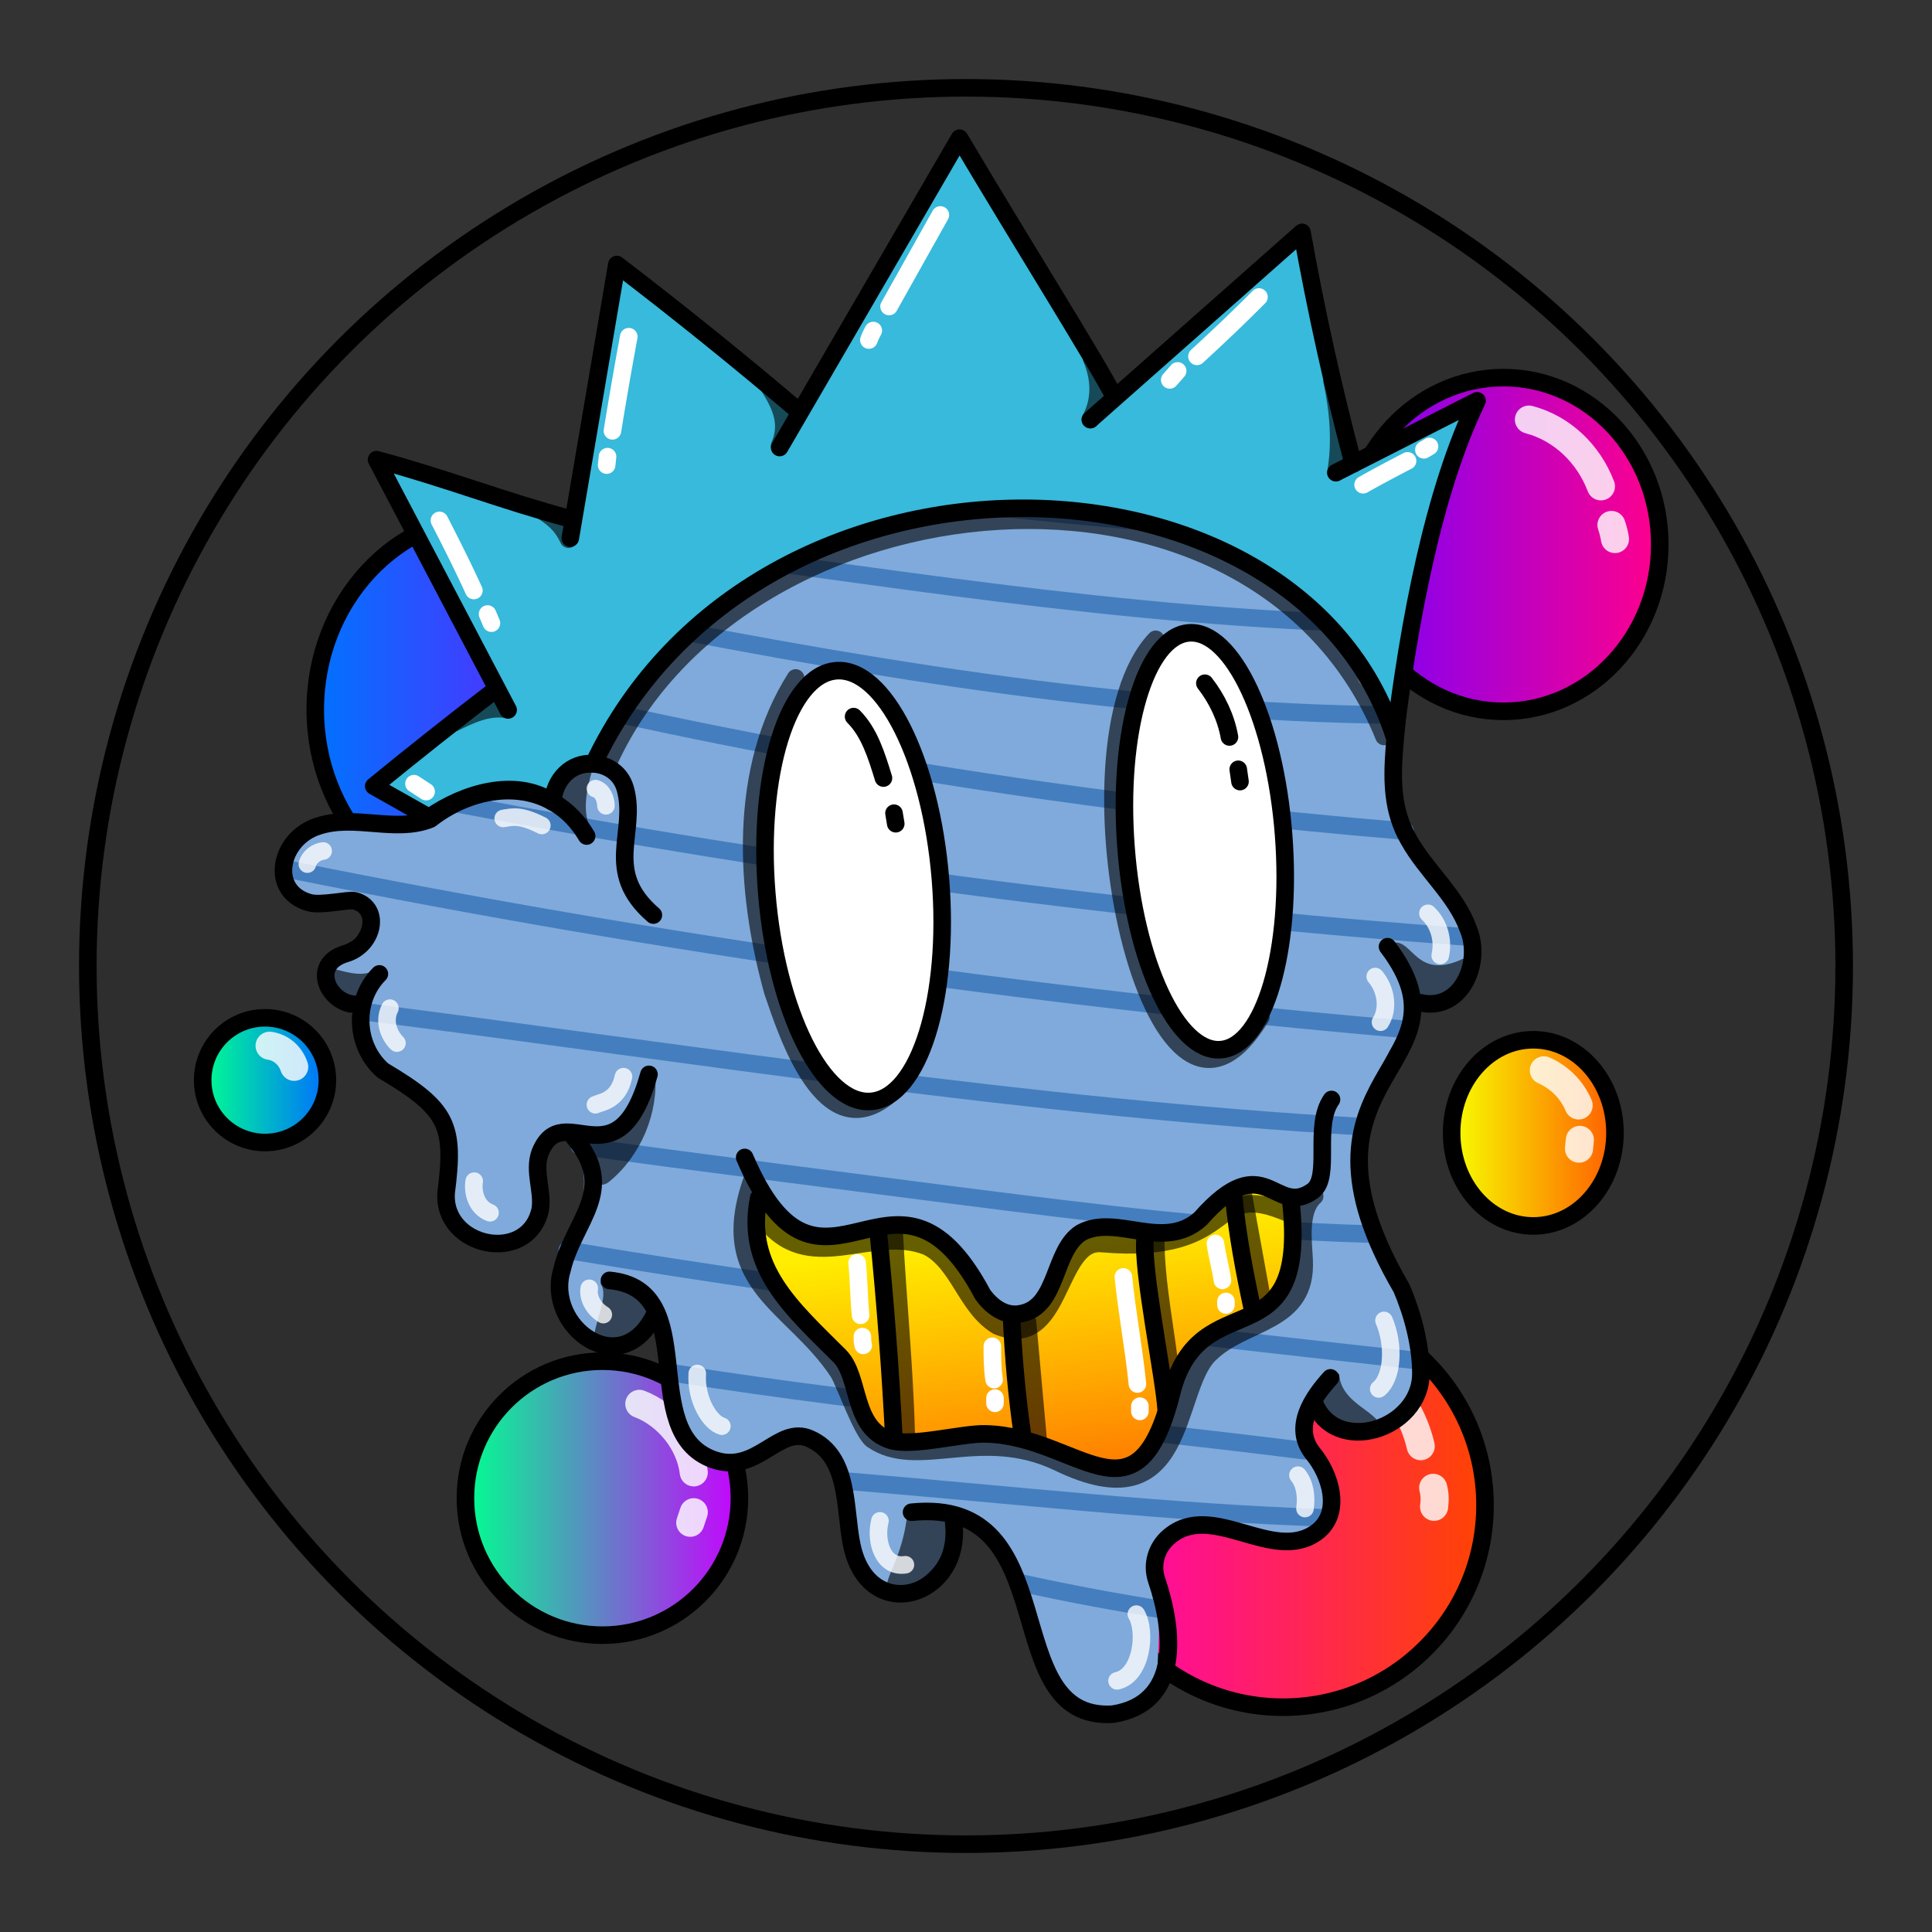 <svg version="1.1" id="Layer_1" xmlns="http://www.w3.org/2000/svg" x="0" y="0" viewBox="0 0 1100 1100" style="enable-background:new 0 0 1100 1100" xml:space="preserve" xmlns:xlink="http://www.w3.org/1999/xlink"><rect x="0" y="0" width="1100" height="1100" fill="#333333" stroke="none"/><circle cx="550" cy="550" r="500" style="fill:#2e2e2e"/><linearGradient id="a1" gradientUnits="userSpaceOnUse" x1="264.957" y1="853.134" x2="422.298" y2="853.134"><stop offset="0" style="stop-color:#00ff90"/><stop offset="1" style="stop-color:#c800ff"/></linearGradient><circle cx="343" cy="853" r="78" style="fill:url(#a1);stroke:#000;stroke-width:10;stroke-linecap:round;stroke-linejoin:round;stroke-miterlimit:10"/><linearGradient id="b1" gradientUnits="userSpaceOnUse" x1="826.38" y1="645.312" x2="919.38" y2="645.312"><stop offset="0" style="stop-color:#f7ff00"/><stop offset="1" style="stop-color:#ff5e00"/></linearGradient><ellipse style="fill:url(#b1);stroke:#000;stroke-width:10;stroke-linecap:round;stroke-linejoin:round;stroke-miterlimit:10" cx="873" cy="645" rx="46.5" ry="53"/><linearGradient id="c1" gradientUnits="userSpaceOnUse" x1="179.591" y1="404.219" x2="384.591" y2="404.219"><stop offset="0" style="stop-color:#0073ff"/><stop offset="1" style="stop-color:#8c00ff"/></linearGradient><ellipse style="fill:url(#c1);stroke:#000;stroke-width:10;stroke-linecap:round;stroke-linejoin:round;stroke-miterlimit:10" cx="282" cy="404" rx="102.5" ry="111"/><linearGradient id="d1" gradientUnits="userSpaceOnUse" x1="766.562" y1="310.33" x2="944.562" y2="310.33"><stop offset="0" style="stop-color:#7300ff"/><stop offset="1" style="stop-color:#ff008c"/></linearGradient><ellipse style="fill:url(#d1);stroke:#000;stroke-width:10;stroke-linecap:round;stroke-linejoin:round;stroke-miterlimit:10" cx="856" cy="310" rx="89" ry="95"/><linearGradient id="e1" gradientUnits="userSpaceOnUse" x1="615.769" y1="857.232" x2="845.269" y2="857.232"><stop offset="0" style="stop-color:#f0b"/><stop offset="1" style="stop-color:#f40"/></linearGradient><circle style="fill:url(#e1);stroke:#000;stroke-width:10;stroke-linecap:round;stroke-linejoin:round;stroke-miterlimit:10" cx="730.5" cy="857" r="115"/><linearGradient id="f1" gradientUnits="userSpaceOnUse" x1="115.411" y1="614.727" x2="186.411" y2="614.727"><stop offset="0" style="stop-color:#00ff90"/><stop offset="1" style="stop-color:#006fff"/></linearGradient><circle style="fill:url(#f1);stroke:#000;stroke-width:10;stroke-linecap:round;stroke-linejoin:round;stroke-miterlimit:10" cx="150.9" cy="615" r="35.5"/><path d="M313 326.3c18 9.9 33 27 39.6 46m7 22.7 1 7m509.9-163.1c19 5 34 19.6 41 38m6 22c1 3 1.5 5 2 8M879 609.4c9 4 16 11 19.8 20m.7 19.6-.5 5M759 766.9c25 9 44 31 49.9 56.5m7.1 23.7c1 4 1 7 .5 10.8M364 799.3c16 6 29 22 31 39m0 22.7-2 6M153.5 595.4c7 1 12 6 14 12" style="opacity:.812;fill:none;stroke:#fff;stroke-width:16;stroke-linecap:round;stroke-linejoin:round;stroke-miterlimit:10;stroke-dasharray:0,0,0,0,0,0"/><path d="M532 209c-68 59.6-70.9 20-120.8 36.5-19.6 10.9-14 30-9.7 39.6 11 23-50.8 9-69 40.3-10 18 0 42-7.5 61.8-9 19.6-34 35-37 52-43 48-154 7-119 70.4 6 11 33-6 39 9.1 7 17.5-39 29-21 46.7 18 5 20.7 39.9 57 63 14 20 3 51 19 69.1 36 38 46-25 41-34.3 4-39 44-10.6 22 38.7-23 52 11 74 36.5 56.6 24-9 13 39 23 50.9 19.5 37 55 12 67 12 18 .7 28 22 29.8 40.3 6.5 63 54 46 59 8 15.5-34 45 49 47 59.9 11 73 69 42 70.8 17.9 3-54-3-60 2-68.3 18.5-31 71 13 90.8-15.5 14-19.7-31-63.5 8-55.4 94 19 19-100.7 14-120.4-9-35.5 14-106 47-121.7 18-9 17-35.5 7-52.8-9.5-17-25-30.6-31-48.9-13.5-54 22-102-36-133.3-5-3-7-9.5-4-14.4 17-26 1-66-32-71.4-22-3-44 9-66.5 6.3C615 247 578.5 178 532 209z" style="fill:#7faadb"/><path d="M488 240.1c86 0 172 18 258 12.7m-347 16.3c121 16 243 28.5 365 37m-414 2c146 19 291 44 438.5 47.1M328 347.7c154 30.7 309 58 465.5 59.4M322 399.8c157 36 317 60 478 73.4m-540-15.6c189.5 36 382.5 62 577 76m-669.5-38c209 42 419.8 72 632 90.4M211 576.5c187.5 24 374 54 565 65m-446 11c40.6 6 198 26 214 28.1 78.5 10 157 20 236 22m-457 9.2c163 27.5 322.5 45 485 63M385 782c120.7 19 239 29 358 44m-259.5 17.4c96.5 8 184 18 271 20.8m-173 37.1c27 6 54 10.9 80.8 15.3" style="fill:none;stroke:#457ebf;stroke-width:10;stroke-linecap:round;stroke-linejoin:round;stroke-miterlimit:10"/><style>.st40{fill:none;stroke:#000;stroke-width:10;stroke-linecap:round;stroke-linejoin:round;stroke-miterlimit:10}.st98{opacity:.6;enable-background:new}</style><g id="Outline"><path class="st98" d="M793 537c-1 .7-1 2-.5 3 5 10 11 35 25 30 8-2 21-13 18-22.4-.5-1-2-2-3-1.5-26 12-28-11-39-9.4v.3zm-34 274.5c6 5 26 8 25-3-6-7-20.6-12-21.5-26C750 772 744 803 759 811.5zm-219.3 52s1 .5 1 .8c9 13.5-3 36-18 40-34 6-9-6-6-44 .3-5.3 22.3 2.7 23 3.2zM342 731c5 7-4 22-4 33 8 13 29.6-5 33-14.9 2-12-17-21-28-20.2-1 .1-1 1.1-1 2.1zm31-120.2c2 23-8 47-26 61.9-13 10.9-17.5-30.6-8-27.9 6 4.2 28-18.8 34-34zm-157-59.9c-8 6-17 3-25 1-11 5 4 20 13.5 16 5-4 12-9 12-15.7-.5-.2-1.5-.2-.5-1.3zM337 473c-6-10-3-23 0-34 0-1 0-2-.6-2-9-9-23 11-19.8 20.7C318 463 338 475 337 472.8v.2z"/><path class="st98" d="M326 392c-2 29 24 45 7 44-7 2-14 1-15 11-1 11-24 0-24.5-1.3C285 433 317 404.5 326 392zm103-118c-9.9-4-16-16-18-25-4-6-9.9 1-11 6-7 54 29.5 28 29 19zm293 9c16 21 29.5 12 40 20.7 3 4 1 9.6-1 14-3 9-13 9-20 4.1-14.5-5.8-22-22.2-19-38.8z"/><path class="st40" d="M347 729c53.5 5 15 86 59 102 25 9 37-19.8 55-11.9 23 10.1 19.6 40 24 60.7 9.6 46 63 29.6 58-12.8"/><path class="st40" d="M519 861c89-9 47.5 119 114.5 115 39-6 35-47 25-76.5-3-9 0-18.5 7-24.5 24.5-21 59 15.5 84-2.5 15-11 8-33-2-45-12-15 0-32 10-43"/><path class="st40" d="M790 539c53 69.8-64 71 8 194.5 6 14 11 32 11 48.5 0 32-49 47.5-61 16"/><path class="st40" d="M721 287c2 51 64 31 74 88 6 34-11.5 71 7 103 10 18 27 31.5 34 51 8 19-4 47-27 42"/><path class="st40" d="M407 290.6c-16-8-12-29.9-2-41 17-15 40.5-10 61-6 29.8 1 49-29 75-38 50-17 81 55 133 44 23-5 48-11 69 1 25 14 33 55 10 75"/><path class="st40" d="M428 278c-16 26.5-51 17.5-76 28.5-20 10.5-28 33-23 55 10 47-43 51-39 88m25 4.5c1.5-23 35-26 41-5 7 25-13 47 16 72"/><path class="st40" d="M334 476c-20-34-61-31.5-89-9.6-20 8-43-3-64 4-22 7-28 37-5 43.5 6.5 2 23-2 26-1 15 4 11 25-5 30-21 6-10 29 6 29"/><path class="st40" d="M216 554.5c-15 15-14 41 2 55 37 22 41 31 36 69.7-2 31 46 41 53.5 10 2-10.8-4-22 0-33 13-32 44 20 62-44.5"/><path class="st40" d="M327 647.9c25 29.7-.5 47-7 75-10 32.5 34 65 53 25"/><path d="M729 262.5c9 4 16 13 18 22.5m-193-68c12.5 2 24.5 8 34 16m9 9 3 3m-163 10c-5.5-.9-12 .6-15.5 4M362 319.6c-9 2-14 10.7-16 19M339 449c4 1 6 6 6 9.8M308.5 470c-12-6-16-5-22-4M175 492c1-4 5-7 9-7.5m38 89.5c-4 8 0 16 4 19.9m44 78.6c-1 6 1 15 9 18m76-77.5c-3 14-13 14.5-16 16m4.5 119.5c-5-3-9-9-8-15M397 782c-1 14.5 7 28 14 30m90 53.9c-3 12 2 27 14.5 25M636 957c14-3 17-28 11-38m96-60.1c1-7 0-14-4-19m46-49.1c8-6.5 9-25 3-39M786 582c5-8 3-19-3-26m37-12c2-8.5-.6-18-7-24m-56-169c18 6 22 30 21 35" style="opacity:.788;fill:none;stroke:#fff;stroke-width:10;stroke-linecap:round;stroke-linejoin:round;stroke-miterlimit:10;enable-background:new"/></g><style>.st40,.st68{fill:none;stroke-width:10;stroke-linecap:round;stroke-linejoin:round;stroke-miterlimit:10;stroke:#000}.st68{opacity:.6;enable-background:new}</style><g id="Gold_Grillz"><linearGradient id="SVGID_00000054261759252241486330000007195404835055001745_" gradientUnits="userSpaceOnUse" x1="657.269" y1="-434.524" x2="664.275" y2="-229.326" gradientTransform="rotate(-5.371 12728.238 901.119) scale(1)"><stop offset="0" style="stop-color:#fe0"/><stop offset="1" style="stop-color:#ff4800"/></linearGradient><path style="fill:url(#SVGID_00000054261759252241486330000007195404835055001745_)" d="M436 684.2c-14.5 42 40 71 61 127 23 28 58-7 102 16 48 24 58-2 72-43 17-50 82-14 64-90.9-9-38-40.7-4-50 2-47 32-55-31-95 47-24 33-39.6-39.7-71-42-30-4-64 20.7-83-16.3v.2z"/><path d="M488 719c1 10 1 19.9 2 29.9m1 12.1c0 2 0 3 .5 5m73.5.5c0 6 0 12.5 1 19m.5 10.5v3m73.1-72c2 20 6 41 8 61m1.4 12.6v3m43-95.6c1 7 3 14 4 21m2 12v2" style="fill:none;stroke:#fff;stroke-width:10;stroke-linecap:round;stroke-linejoin:round;stroke-miterlimit:10"/><path class="st68" d="M428.5 670.9c-22 61 23 71 49 110.7 4 7 13 33 19 38 26 18 62-8 106 13 74 36 65-41 86-61.5 20-19.9 56-17 54-54-.5-10.5-3-28 6-36"/><path class="st68" d="M734 691c-48-21-26 24-107 17-26-2-22 62-59 47-18-10.6-22-36-40-45.2-32-13-68 19-94-17"/><path class="st68" d="M509 700c2 39 6 78 7 118m69-65.5 6 66.5m67-114c0 26 6 53 9 81m41-105 11 60.9"/><path class="st40" d="M424 659c44 103 85-17 135.5 78 5 7 13 13 22 10.9 21-4 18-36 34-46 20-11 47 11 68-8 37-42 42 0 64-15.9 10.7-8 0-37 10.6-52"/><path class="st40" d="M432 682c-8 40 19 63 46 90 12 12 7 41 29 48 12 4 41-4 54-3.6 53 1 86 56 106-23 16-65 78-16 68-109"/><path class="st40" d="M500 701c4 39.7 7 79 9 119m67-69c1 22 3 44 6 65m70-111c-2 17.5 11 80 12 98m38.5-121c2 21 6 42 10.5 63"/></g><style>.st124{stroke:#000;stroke-width:10;stroke-linecap:round;stroke-linejoin:round;stroke-miterlimit:10;fill:#fff}</style><g id="black_and_white"><ellipse transform="rotate(-4.656 485.895 504.498)" class="st124" cx="486" cy="504.5" rx="49.6" ry="123"/><ellipse transform="rotate(-4.365 685.784 479.312)" class="st124" cx="686" cy="479" rx="45" ry="119"/><path d="M453 386c-33 52-29 121-13 178.5 8.5 25 29 88 65 60M658 364c-58 61-2 318 59.9 215" style="opacity:.6;fill:none;enable-background:new;stroke:#000;stroke-width:10;stroke-linecap:round;stroke-linejoin:round;stroke-miterlimit:10"/><path d="M486 408c9 9 13 22 17 35m6 20 1 6m176-80c7 9 12 19.5 14 30.6m5 18.4 1 7" style="stroke:#000;stroke-width:10;stroke-linecap:round;stroke-linejoin:round;stroke-miterlimit:10;fill:none"/></g><defs><style>.zbl-2{fill:none;stroke-linecap:round;stroke-linejoin:round;stroke-width:10px;stroke-dasharray:0 0 0 0 0 0;stroke:#000}</style></defs><path d="M841 228.2c-25.1 51.4-37.8 118.8-45.6 183-85.6-164.6-362.3-167.7-457.4 23.6-12.7-1.1-22.7 9.2-23.2 21.9-21.3-14.2-50.5-5.1-69.9 8.3l-30.2-19.1 67.4-53.5-64.8-129.6L326 294.9l25.7-143.3 105.1 80.3 89.6-151.6 88.9 143.8 105.9-89.9 29.3 127.1Z" style="fill:#37badb"/><path class="zbl-2" d="m760.6 269.1 80.4-40.9c-25.1 51.4-39.1 127.7-46.9 191.9-54.7-172-363.2-181.4-456.1 14.7-12.7-1.1-22.7 9.2-23.2 21.9-21.3-14.2-50.5-5.1-69.9 8.3"/><path class="zbl-2" d="M770.5 264.1c-11.5-43.2-21.3-87.6-29.2-131.8L620.8 238.9l.2-.2m13.4-12.8c-9.1-18.1-53.8-89.4-88.1-147.2L443.9 254.8m9.8-21.6q-50.2-42.6-102.5-82.6l-26.5 155.8m0-11c-39.1-10.5-71.1-23.2-110.3-33.7l74.9 142.5m-7.7-11.1q-34.8 26.7-68.8 54.5l31 17.5"/><path d="M788 419.3c-73.4-180.6-365.4-151-441.2 14m413.8-164.2c3-17.1 1.5-35.2-2.2-52.2m-137.6 22c6-11 5.6-23.2.7-34.8m-177.6 49.7c5.7-13.3.2-23.6-6.5-34.4M323.7 307c-2.7-5.7-5.9-10.4-14.8-16m-20.3 112.9c-10.6-1.8-20.7 3-30 7.6" style="opacity:.6;stroke:#000;fill:none;stroke-linecap:round;stroke-linejoin:round;stroke-width:10px;stroke-dasharray:0 0 0 0 0 0"/><path d="M776.1 276c8.3-4.7 16.8-9.2 25.3-13.6m9.3-6.3 3.2-1.9m-97.1-85.1c-11.5 11.6-23.3 22.8-35.3 33.8m-11 8.3-4.5 5.1m-130.6-93.9-29.2 52.1m-9 13.7a44.5 44.5 0 0 0-2.5 5.4M358 191.7c-3.3 17.9-6.4 35.7-9.3 53.6m-2.8 14.7-.5 4.8m-95.2 31.5c6.8 13.2 13.4 26.4 19.6 39.9m7.8 13.4 2.2 5.2m-44.1 91.4 6.9 4.5" style="stroke:#fff;fill:none;stroke-linecap:round;stroke-linejoin:round;stroke-width:10px;stroke-dasharray:0 0 0 0 0 0"/><circle cx="550" cy="550" r="500" style="fill:none;stroke:#000;stroke-width:10;stroke-linecap:round;stroke-linejoin:round;stroke-miterlimit:10"/></svg>